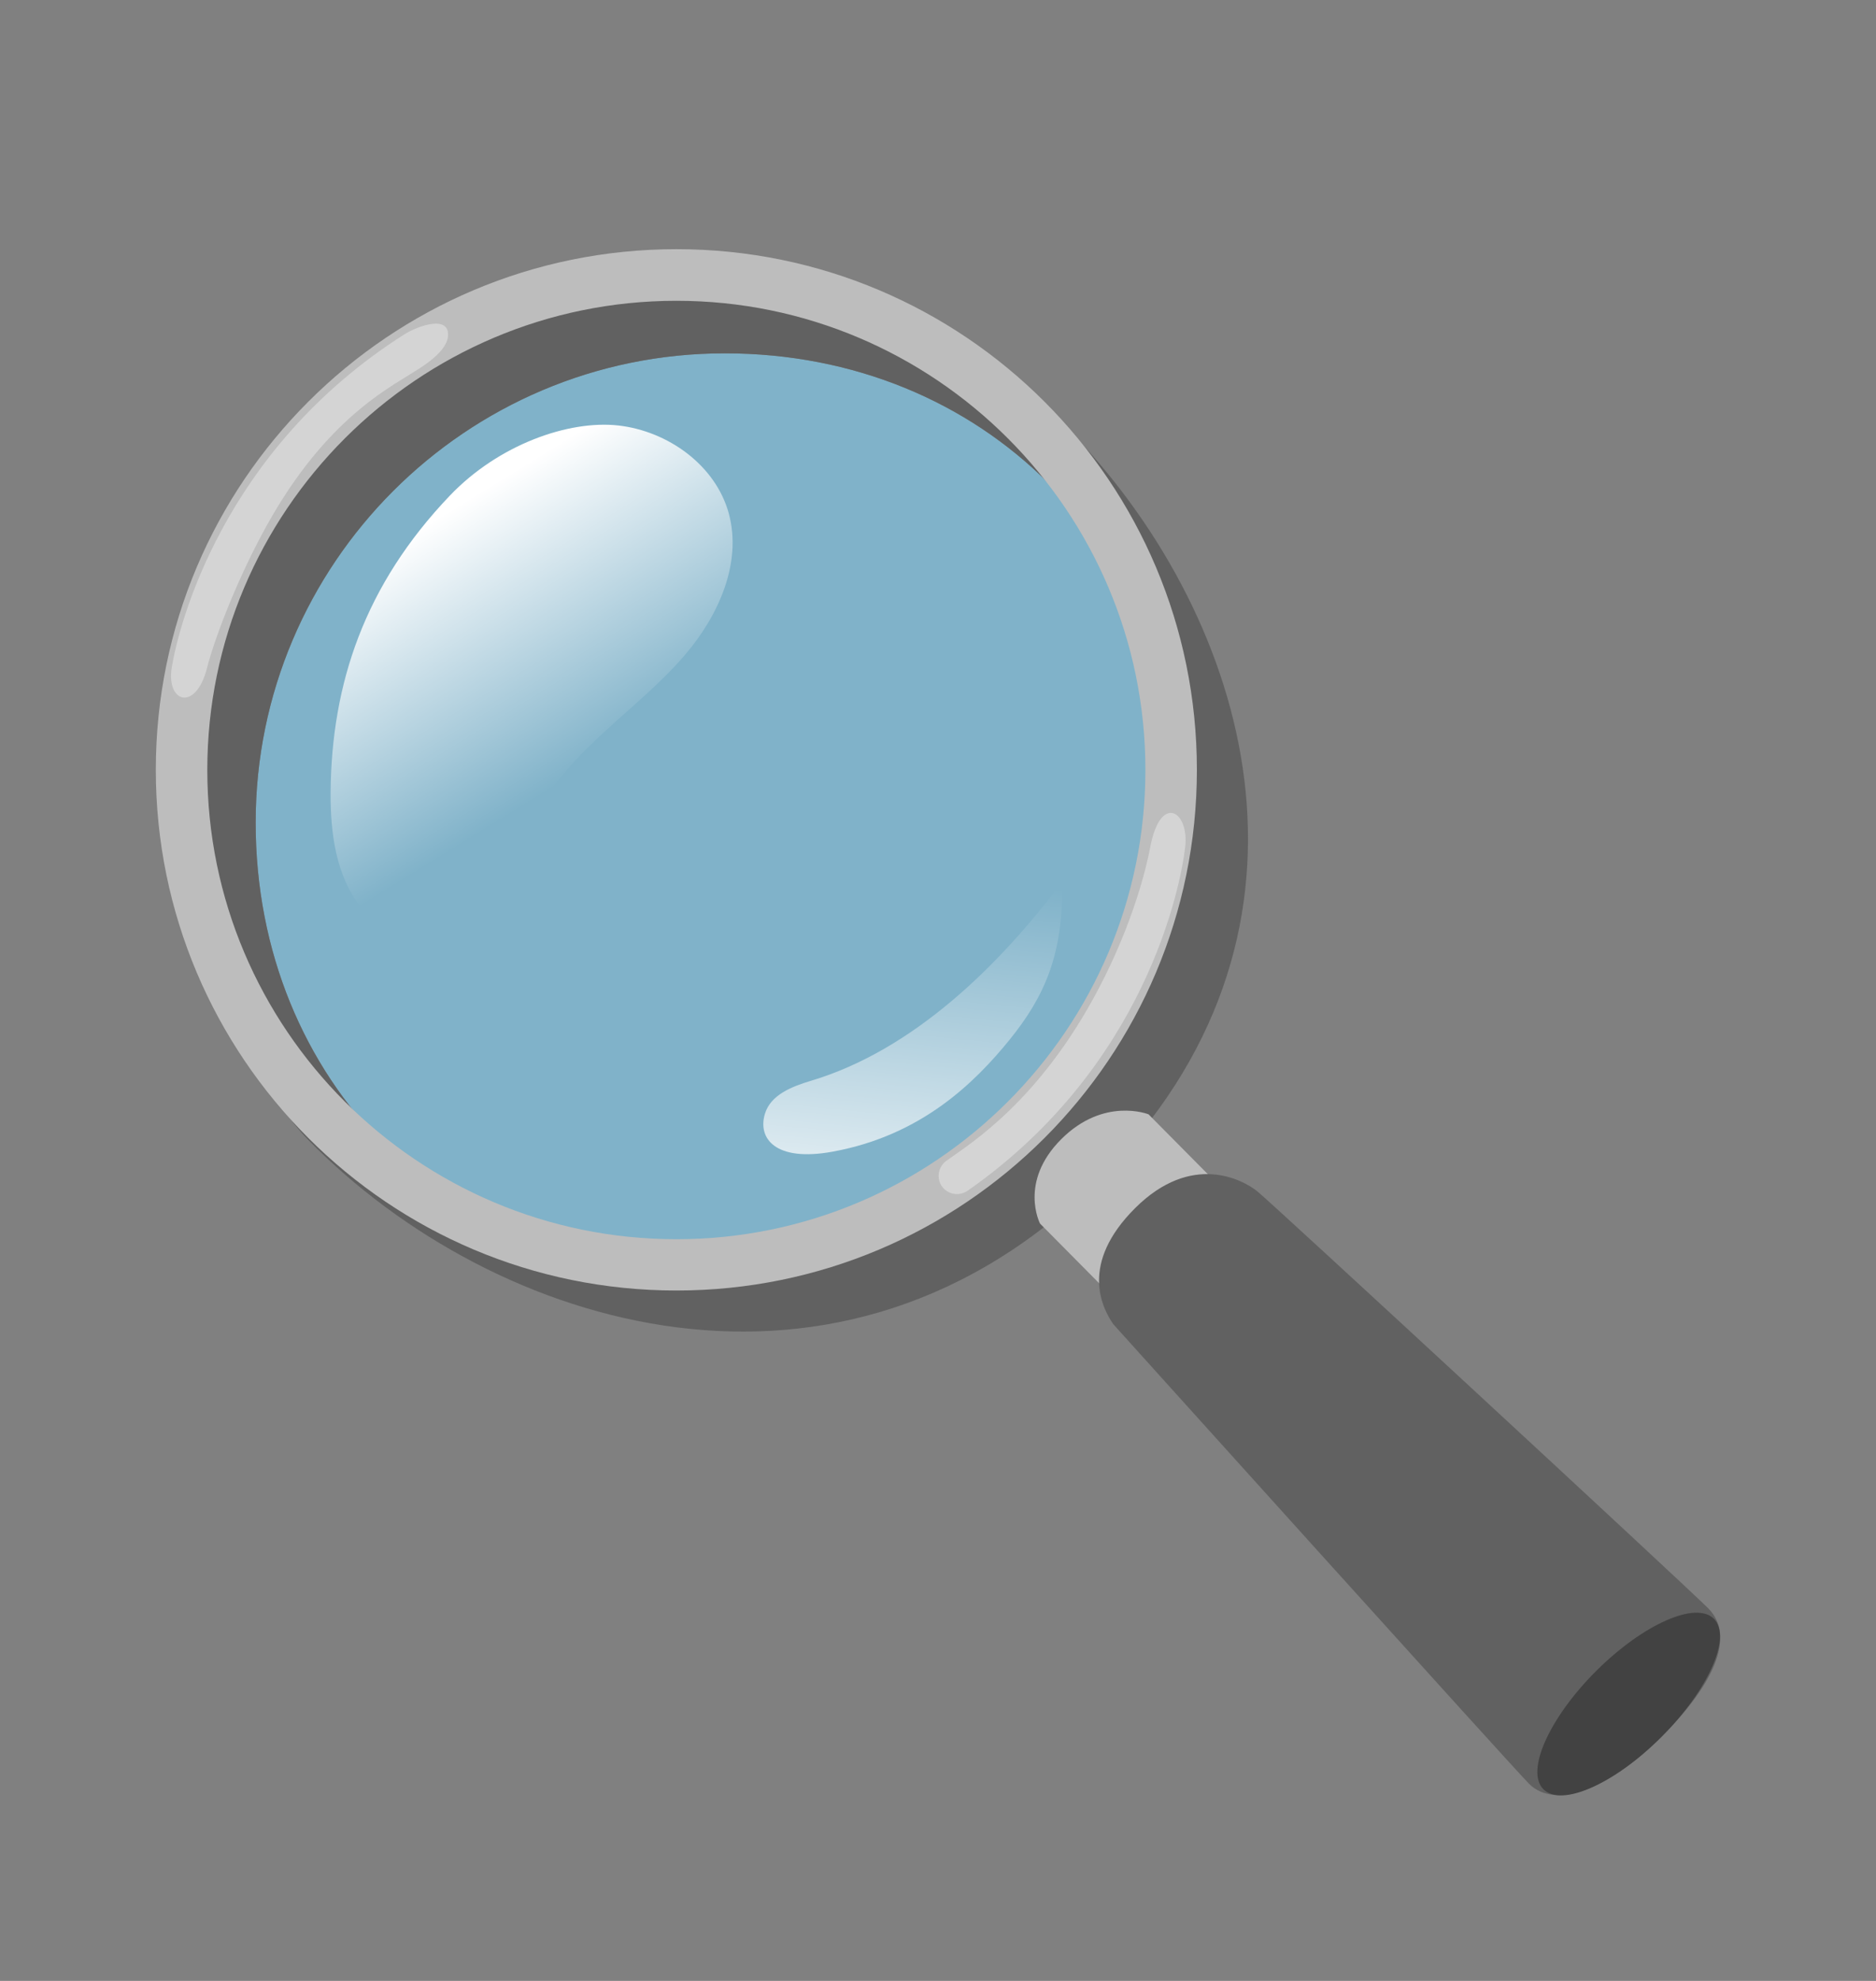 <svg width="18" height="19" viewBox="0 0 18 19" fill="none" xmlns="http://www.w3.org/2000/svg">
<rect x="0" y="0" width="18" height="19" fill="#808080" stroke="none"/>
<path opacity="0.6" d="M6.954 3.389C9.435 3.389 11.304 5.258 11.304 7.739C11.304 10.221 9.285 12.241 6.804 12.241C4.322 12.241 2.453 10.372 2.453 7.89C2.453 5.409 4.472 3.389 6.954 3.389Z" fill="#81D4FA"/>
<path d="M6.954 3.389C9.435 3.389 11.304 5.258 11.304 7.739C11.304 10.221 9.285 12.241 6.804 12.241C4.322 12.241 2.453 10.372 2.453 7.89C2.453 5.409 4.472 3.389 6.954 3.389ZM3.252 3.901C0.792 6.361 1.999 9.956 2.961 10.937C4.74 12.752 8.065 13.786 10.553 11.297C12.857 8.993 12.029 6.071 10.407 4.285C9.329 3.1 5.711 1.442 3.252 3.901Z" fill="#616161"/>
<path d="M13.473 13.163L12.431 14.211L9.979 11.736C9.979 11.736 9.772 11.337 10.182 10.927C10.592 10.517 11.02 10.688 11.02 10.688L13.473 13.163Z" fill="#BDBDBD"/>
<path d="M12.063 11.426C11.922 11.313 11.432 11.051 10.893 11.586C10.355 12.121 10.574 12.544 10.681 12.7C10.681 12.7 14.497 16.934 14.671 17.109C14.927 17.366 15.454 17.147 15.941 16.659C16.429 16.172 16.664 15.7 16.389 15.425C16.165 15.201 12.204 11.539 12.063 11.426Z" fill="#616161"/>
<path d="M6.49 2.885C8.971 2.885 10.99 4.904 10.99 7.385C10.99 9.867 8.971 11.886 6.49 11.886C4.008 11.886 1.989 9.867 1.989 7.385C1.989 4.904 4.008 2.885 6.49 2.885ZM6.49 2.39C3.732 2.39 1.495 4.626 1.495 7.384C1.495 10.142 3.732 12.378 6.49 12.378C9.248 12.378 11.484 10.143 11.484 7.384C11.484 4.625 9.248 2.39 6.49 2.39Z" fill="#BDBDBD"/>
<path d="M15.942 16.659C16.393 16.208 16.618 15.701 16.445 15.527C16.271 15.353 15.764 15.579 15.312 16.03C14.861 16.482 14.636 16.988 14.809 17.162C14.983 17.336 15.49 17.111 15.942 16.659Z" fill="#424242"/>
<path d="M4.315 4.755C3.5 5.609 3.18 6.554 3.172 7.604C3.17 7.99 3.223 8.399 3.462 8.701C3.701 9.004 4.175 9.147 4.487 8.921C4.694 8.771 4.781 8.51 4.882 8.276C5.037 7.917 5.253 7.584 5.519 7.296C5.852 6.936 6.259 6.649 6.577 6.276C6.894 5.904 7.121 5.4 6.993 4.926C6.867 4.462 6.409 4.135 5.933 4.081C5.457 4.028 4.784 4.263 4.315 4.755Z" fill="url(#paint0_linear_7833_49478)"/>
<g opacity="0.59">
<path opacity="0.59" d="M9.006 11.278C9.006 11.22 9.034 11.168 9.08 11.134C9.324 10.96 9.98 10.554 10.546 9.474C10.875 8.844 11 8.319 11.035 8.132C11.134 7.602 11.411 7.779 11.372 8.122C11.327 8.511 10.989 10.228 9.287 11.419C9.169 11.503 9.006 11.423 9.006 11.278Z" fill="white"/>
</g>
<g opacity="0.59">
<path opacity="0.59" d="M4.298 3.228C4.282 3.391 4.005 3.545 3.957 3.576C3.704 3.738 3.079 4.057 2.508 5.135C2.242 5.636 2.051 6.152 1.986 6.408C1.879 6.827 1.593 6.743 1.648 6.402C1.711 6.015 2.129 4.316 3.883 3.205C4.007 3.127 4.319 3.014 4.298 3.228Z" fill="white"/>
</g>
<path d="M7.99 11.046C7.434 11.148 7.269 10.915 7.339 10.684C7.394 10.5 7.599 10.421 7.782 10.366C8.762 10.073 9.59 9.261 10.191 8.457C10.205 9.155 10.021 9.56 9.685 9.975C9.356 10.379 8.845 10.89 7.99 11.046Z" fill="url(#paint1_linear_7833_49478)"/>
<defs>
<linearGradient id="paint0_linear_7833_49478" x1="3.548" y1="4.058" x2="5.597" y2="7.382" gradientUnits="userSpaceOnUse">
<stop offset="0.285" stop-color="white"/>
<stop offset="1" stop-color="white" stop-opacity="0"/>
</linearGradient>
<linearGradient id="paint1_linear_7833_49478" x1="8.369" y1="13.744" x2="8.886" y2="8.404" gradientUnits="userSpaceOnUse">
<stop offset="0.285" stop-color="white"/>
<stop offset="1" stop-color="white" stop-opacity="0"/>
</linearGradient>
</defs>
</svg>
